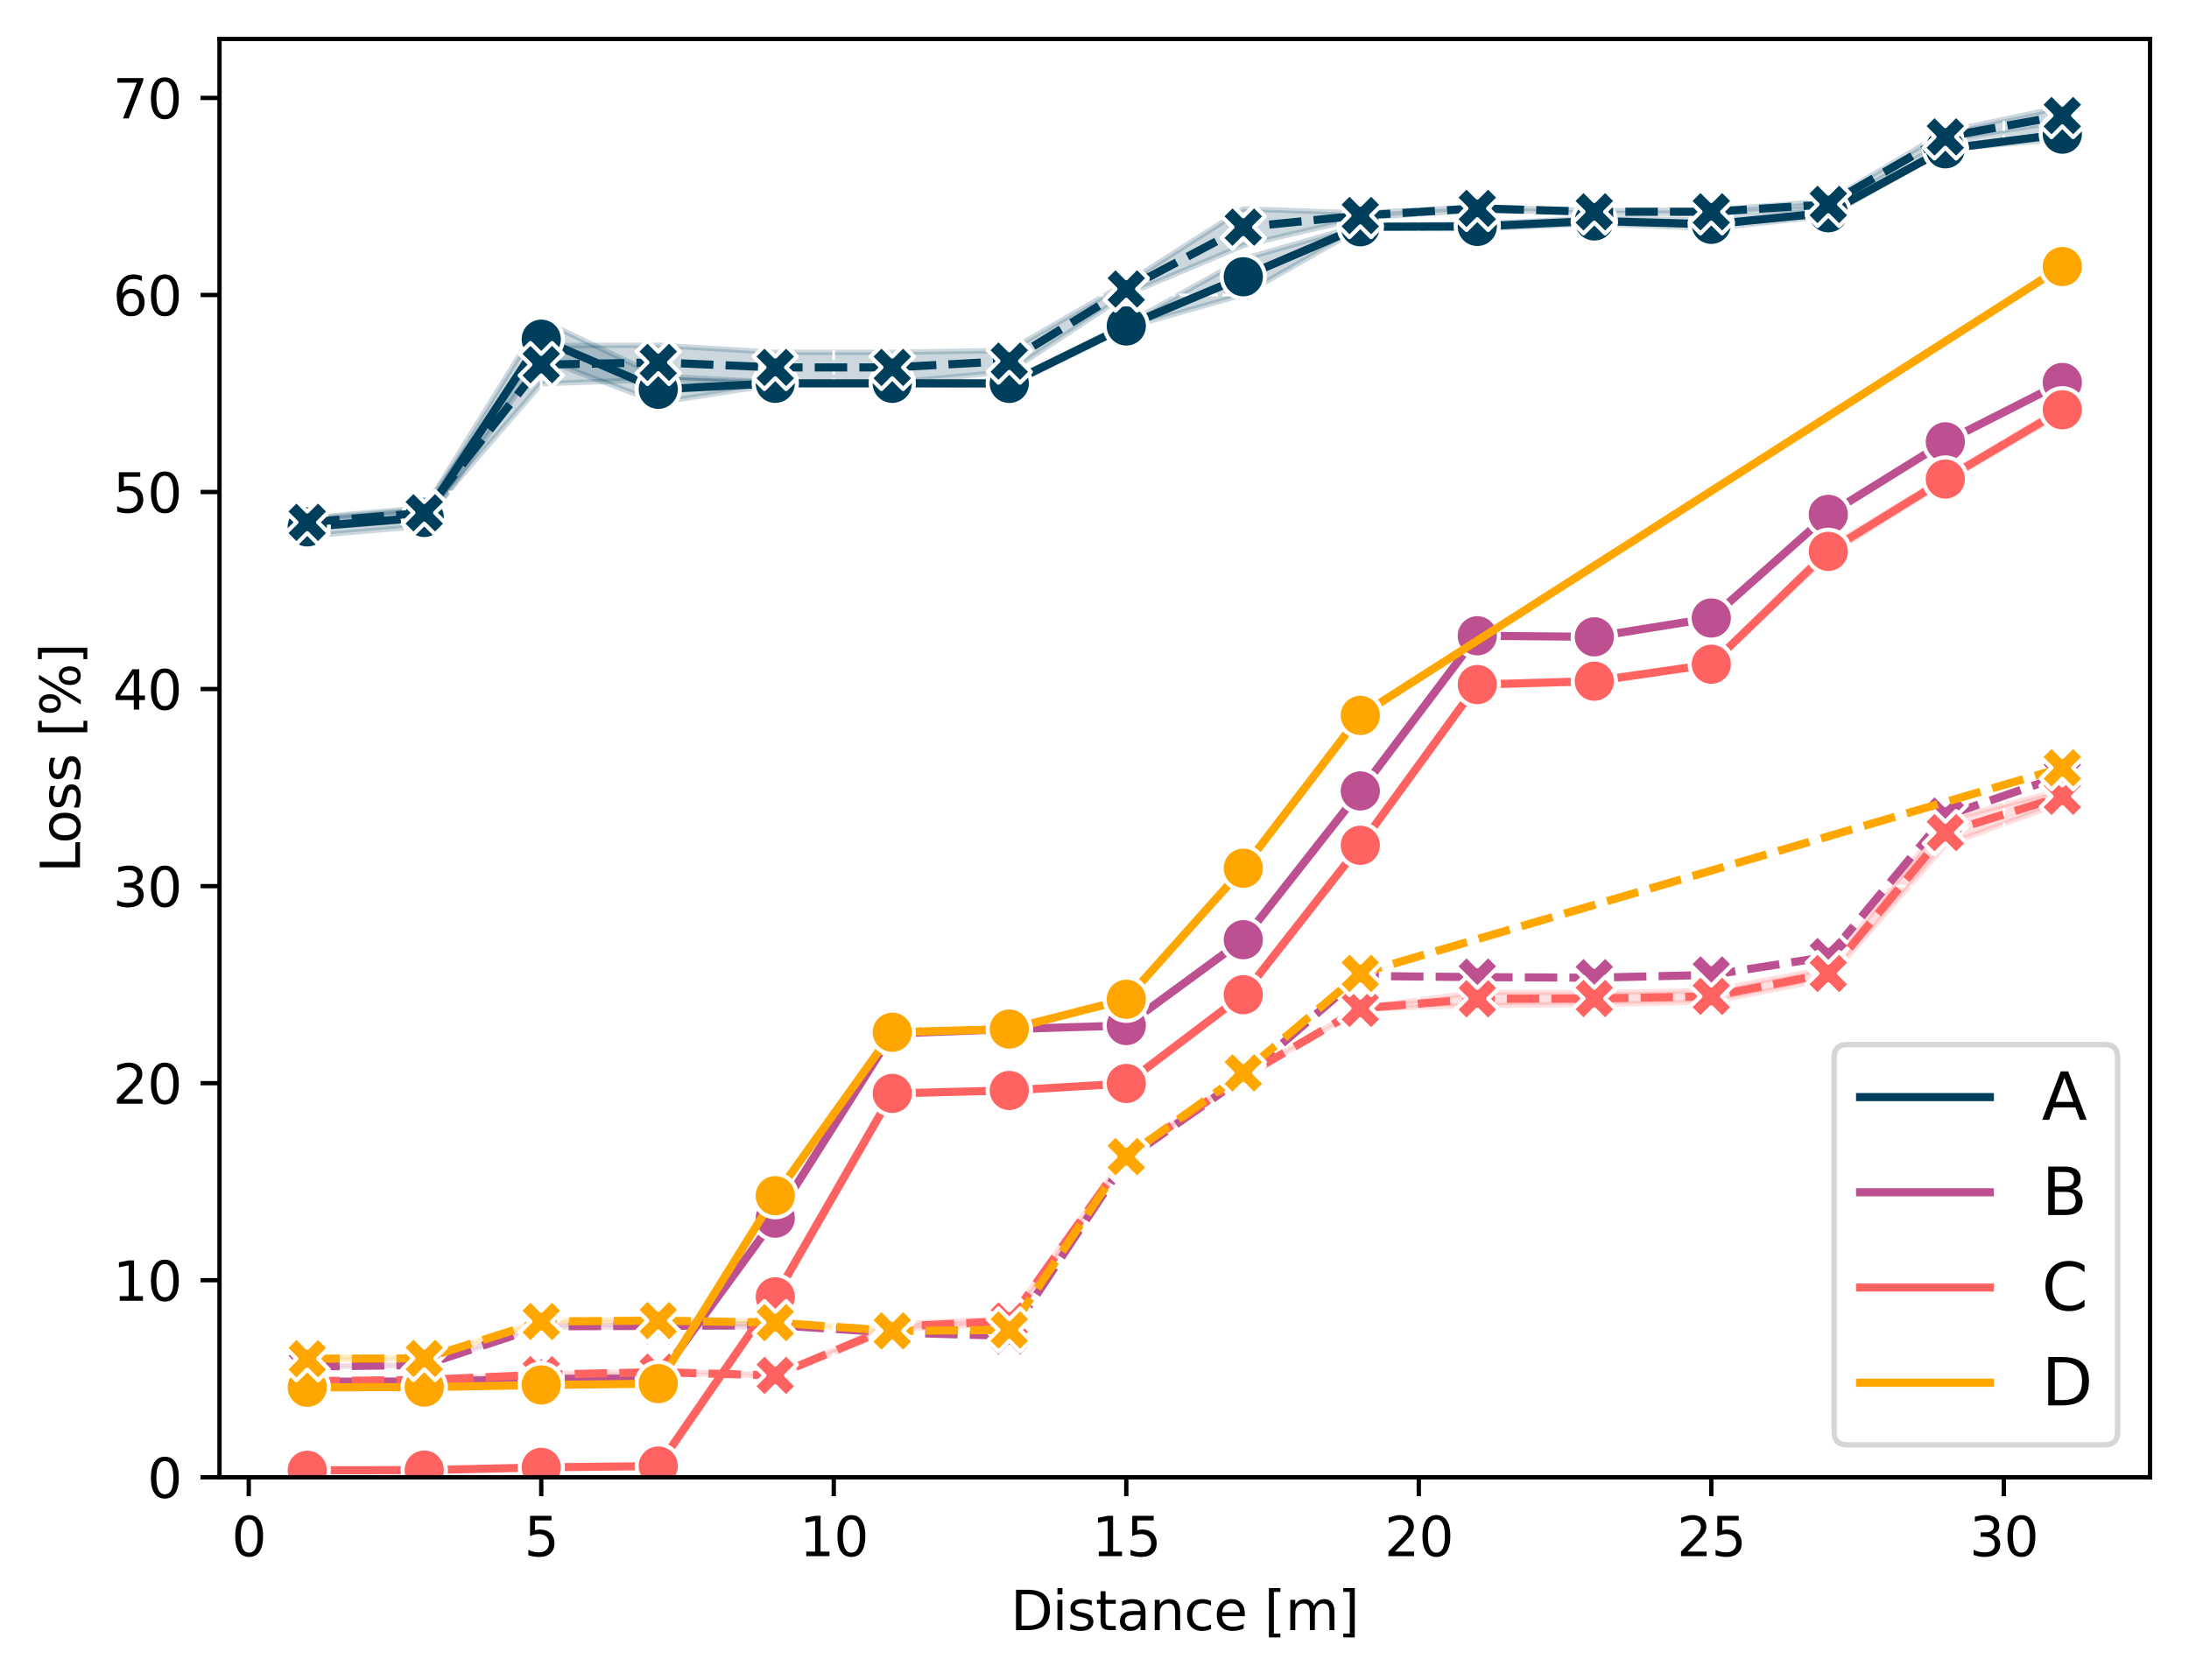 <?xml version="1.0" encoding="utf-8" standalone="no"?>
<!DOCTYPE svg PUBLIC "-//W3C//DTD SVG 1.1//EN"
  "http://www.w3.org/Graphics/SVG/1.1/DTD/svg11.dtd">
<svg xmlns:xlink="http://www.w3.org/1999/xlink" width="404.923pt" height="310.868pt" viewBox="0 0 404.923 310.868" xmlns="http://www.w3.org/2000/svg" version="1.1">
 <defs>
  <style type="text/css">*{stroke-linejoin: round; stroke-linecap: butt}</style>
 </defs>
 <g id="figure_1">
  <g id="patch_1">
   <path d="M 0 310.868 
L 404.923 310.868 
L 404.923 0 
L 0 0 
z
" style="fill: #ffffff"/>
  </g>
  <g id="axes_1">
   <g id="patch_2">
    <path d="M 40.603 273.312 
L 397.723 273.312 
L 397.723 7.2 
L 40.603 7.2 
z
" style="fill: #ffffff"/>
   </g>
   <g id="PolyCollection_1">
    <defs>
     <path id="m64d85bd79c" d="M 56.836 -214.813 
L 56.836 -211.682 
L 78.479 -213.552 
L 100.123 -244.568 
L 121.767 -236.399 
L 143.41 -239.754 
L 165.054 -239.754 
L 186.698 -239.496 
L 208.341 -250.239 
L 229.985 -256.368 
L 251.629 -268.647 
L 273.272 -268.529 
L 294.916 -269.464 
L 316.559 -268.633 
L 338.203 -270.911 
L 359.847 -283.241 
L 381.49 -285.139 
L 381.49 -286.96 
L 381.49 -286.96 
L 359.847 -283.431 
L 338.203 -272.091 
L 316.559 -270.104 
L 294.916 -270.521 
L 273.272 -269.428 
L 251.629 -269.183 
L 229.985 -262.958 
L 208.341 -250.877 
L 186.698 -240.373 
L 165.054 -240.138 
L 143.41 -240.138 
L 121.767 -241.289 
L 100.123 -251.66 
L 78.479 -216.602 
L 56.836 -214.813 
z
" style="stroke: #003f5c; stroke-opacity: 0.2"/>
    </defs>
    <g clip-path="url(#p0272ab4f32)">
     <use xlink:href="#m64d85bd79c" x="0" y="310.868" style="fill: #003f5c; fill-opacity: 0.2; stroke: #003f5c; stroke-opacity: 0.2"/>
    </g>
   </g>
   <g id="PolyCollection_2">
    <defs>
     <path id="meec0233f53" d="M 56.836 -215.03 
L 56.836 -213.067 
L 78.479 -214.809 
L 100.123 -239.878 
L 121.767 -240.646 
L 143.41 -240.101 
L 165.054 -240.101 
L 186.698 -242.107 
L 208.341 -256.339 
L 229.985 -265.465 
L 251.629 -270.534 
L 273.272 -272.037 
L 294.916 -271.509 
L 316.559 -271.375 
L 338.203 -272.433 
L 359.847 -284.566 
L 381.49 -287.928 
L 381.49 -291.057 
L 381.49 -291.057 
L 359.847 -286.508 
L 338.203 -273.671 
L 316.559 -271.996 
L 294.916 -271.86 
L 273.272 -272.59 
L 251.629 -271.448 
L 229.985 -272.223 
L 208.341 -258.468 
L 186.698 -246.029 
L 165.054 -245.684 
L 143.41 -245.684 
L 121.767 -246.993 
L 100.123 -246.927 
L 78.479 -216.939 
L 56.836 -215.03 
z
" style="stroke: #003f5c; stroke-opacity: 0.2"/>
    </defs>
    <g clip-path="url(#p0272ab4f32)">
     <use xlink:href="#meec0233f53" x="0" y="310.868" style="fill: #003f5c; fill-opacity: 0.2; stroke: #003f5c; stroke-opacity: 0.2"/>
    </g>
   </g>
   <g id="PolyCollection_3">
    <defs>
     <path id="ma5b35bca0e" d="M 56.836 -55.282 
L 56.836 -55.218 
L 78.479 -55.253 
L 100.123 -55.64 
L 121.767 -55.811 
L 143.41 -85.369 
L 143.41 -85.622 
L 143.41 -85.622 
L 121.767 -55.882 
L 100.123 -55.848 
L 78.479 -55.255 
L 56.836 -55.282 
z
" style="stroke: #bc5090; stroke-opacity: 0.2"/>
    </defs>
    <g clip-path="url(#p0272ab4f32)">
     <use xlink:href="#ma5b35bca0e" x="0" y="310.868" style="fill: #bc5090; fill-opacity: 0.2; stroke: #bc5090; stroke-opacity: 0.2"/>
    </g>
   </g>
   <g id="PolyCollection_4">
    <defs>
     <path id="m53ad45a87b" d="M 56.836 -58.095 
L 56.836 -57.985 
L 78.479 -58.316 
L 100.123 -65.382 
L 121.767 -65.406 
L 143.41 -65.377 
L 143.41 -65.98 
L 143.41 -65.98 
L 121.767 -65.713 
L 100.123 -65.577 
L 78.479 -58.352 
L 56.836 -58.095 
z
" style="stroke: #bc5090; stroke-opacity: 0.2"/>
    </defs>
    <g clip-path="url(#p0272ab4f32)">
     <use xlink:href="#m53ad45a87b" x="0" y="310.868" style="fill: #bc5090; fill-opacity: 0.2; stroke: #bc5090; stroke-opacity: 0.2"/>
    </g>
   </g>
   <g id="PolyCollection_5">
    <defs>
     <path id="m5cf49d0a34" d="M 56.836 -38.87 
L 56.836 -38.832 
L 78.479 -38.868 
L 100.123 -39.27 
L 121.767 -39.619 
L 143.41 -70.945 
L 165.054 -108.551 
L 186.698 -109.103 
L 208.341 -110.333 
L 229.985 -126.628 
L 251.629 -154.449 
L 273.272 -184.008 
L 294.916 -184.509 
L 316.559 -187.889 
L 338.203 -208.141 
L 359.847 -221.833 
L 381.49 -234.456 
L 381.49 -235.652 
L 381.49 -235.652 
L 359.847 -222.645 
L 338.203 -209.582 
L 316.559 -188.068 
L 294.916 -185.184 
L 273.272 -184.422 
L 251.629 -154.505 
L 229.985 -127.042 
L 208.341 -110.485 
L 186.698 -109.135 
L 165.054 -108.612 
L 143.41 -70.947 
L 121.767 -39.649 
L 100.123 -39.494 
L 78.479 -38.898 
L 56.836 -38.87 
z
" style="stroke: #ff6361; stroke-opacity: 0.2"/>
    </defs>
    <g clip-path="url(#p0272ab4f32)">
     <use xlink:href="#m5cf49d0a34" x="0" y="310.868" style="fill: #ff6361; fill-opacity: 0.2; stroke: #ff6361; stroke-opacity: 0.2"/>
    </g>
   </g>
   <g id="PolyCollection_6">
    <defs>
     <path id="m0872de13a5" d="M 56.836 -55.471 
L 56.836 -55.269 
L 78.479 -55.506 
L 100.123 -56.434 
L 121.767 -56.83 
L 143.41 -56.33 
L 165.054 -64.87 
L 186.698 -66.045 
L 208.341 -96.614 
L 229.985 -111.542 
L 251.629 -124.191 
L 273.272 -124.854 
L 294.916 -125.048 
L 316.559 -125.472 
L 338.203 -129.786 
L 359.847 -154.518 
L 381.49 -162.38 
L 381.49 -164.712 
L 381.49 -164.712 
L 359.847 -159.143 
L 338.203 -131.736 
L 316.559 -127.58 
L 294.916 -127.215 
L 273.272 -127.304 
L 251.629 -124.402 
L 229.985 -111.86 
L 208.341 -97.218 
L 186.698 -66.901 
L 165.054 -65.913 
L 143.41 -56.472 
L 121.767 -57.193 
L 100.123 -56.648 
L 78.479 -55.624 
L 56.836 -55.471 
z
" style="stroke: #ff6361; stroke-opacity: 0.2"/>
    </defs>
    <g clip-path="url(#p0272ab4f32)">
     <use xlink:href="#m0872de13a5" x="0" y="310.868" style="fill: #ff6361; fill-opacity: 0.2; stroke: #ff6361; stroke-opacity: 0.2"/>
    </g>
   </g>
   <g id="PolyCollection_7">
    <defs>
     <path id="m486b822713" d="M 56.836 -54.261 
L 56.836 -54.163 
L 78.479 -54.187 
L 100.123 -54.591 
L 121.767 -54.691 
L 143.41 -89.641 
L 165.054 -119.584 
L 165.054 -120.201 
L 165.054 -120.201 
L 143.41 -89.669 
L 121.767 -55.067 
L 100.123 -54.679 
L 78.479 -54.291 
L 56.836 -54.261 
z
" style="stroke: #ffa600; stroke-opacity: 0.2"/>
    </defs>
    <g clip-path="url(#p0272ab4f32)">
     <use xlink:href="#m486b822713" x="0" y="310.868" style="fill: #ffa600; fill-opacity: 0.2; stroke: #ffa600; stroke-opacity: 0.2"/>
    </g>
   </g>
   <g id="PolyCollection_8">
    <defs>
     <path id="mab851f7960" d="M 56.836 -59.917 
L 56.836 -59.27 
L 78.479 -59.541 
L 100.123 -66.255 
L 121.767 -66.307 
L 143.41 -66.07 
L 165.054 -64.586 
L 165.054 -64.695 
L 165.054 -64.695 
L 143.41 -66.267 
L 121.767 -66.767 
L 100.123 -66.489 
L 78.479 -59.545 
L 56.836 -59.917 
z
" style="stroke: #ffa600; stroke-opacity: 0.2"/>
    </defs>
    <g clip-path="url(#p0272ab4f32)">
     <use xlink:href="#mab851f7960" x="0" y="310.868" style="fill: #ffa600; fill-opacity: 0.2; stroke: #ffa600; stroke-opacity: 0.2"/>
    </g>
   </g>
   <g id="matplotlib.axis_1">
    <g id="xtick_1">
     <g id="line2d_1">
      <path d="M 46.014 273.312 
L 46.014 7.2 
" clip-path="url(#p0272ab4f32)" style="fill: none; stroke-dasharray: 1.85,0.8; stroke-dashoffset: 0; stroke: #ffffff; stroke-width: 0.5"/>
     </g>
     <g id="line2d_2">
      <defs>
       <path id="mcf1c6521f1" d="M 0 0 
L 0 3.5 
" style="stroke: #000000; stroke-width: 0.8"/>
      </defs>
      <g>
       <use xlink:href="#mcf1c6521f1" x="46.014" y="273.312" style="stroke: #000000; stroke-width: 0.8"/>
      </g>
     </g>
     <g id="text_1">
      <!-- 0 -->
      <g transform="translate(42.833 287.91) scale(0.1 -0.1)">
       <defs>
        <path id="DejaVuSans-30" d="M 2034 4250 
Q 1547 4250 1301 3770 
Q 1056 3291 1056 2328 
Q 1056 1369 1301 889 
Q 1547 409 2034 409 
Q 2525 409 2770 889 
Q 3016 1369 3016 2328 
Q 3016 3291 2770 3770 
Q 2525 4250 2034 4250 
z
M 2034 4750 
Q 2819 4750 3233 4129 
Q 3647 3509 3647 2328 
Q 3647 1150 3233 529 
Q 2819 -91 2034 -91 
Q 1250 -91 836 529 
Q 422 1150 422 2328 
Q 422 3509 836 4129 
Q 1250 4750 2034 4750 
z
" transform="scale(0.016)"/>
       </defs>
       <use xlink:href="#DejaVuSans-30"/>
      </g>
     </g>
    </g>
    <g id="xtick_2">
     <g id="line2d_3">
      <path d="M 100.123 273.312 
L 100.123 7.2 
" clip-path="url(#p0272ab4f32)" style="fill: none; stroke-dasharray: 1.85,0.8; stroke-dashoffset: 0; stroke: #ffffff; stroke-width: 0.5"/>
     </g>
     <g id="line2d_4">
      <g>
       <use xlink:href="#mcf1c6521f1" x="100.123" y="273.312" style="stroke: #000000; stroke-width: 0.8"/>
      </g>
     </g>
     <g id="text_2">
      <!-- 5 -->
      <g transform="translate(96.942 287.91) scale(0.1 -0.1)">
       <defs>
        <path id="DejaVuSans-35" d="M 691 4666 
L 3169 4666 
L 3169 4134 
L 1269 4134 
L 1269 2991 
Q 1406 3038 1543 3061 
Q 1681 3084 1819 3084 
Q 2600 3084 3056 2656 
Q 3513 2228 3513 1497 
Q 3513 744 3044 326 
Q 2575 -91 1722 -91 
Q 1428 -91 1123 -41 
Q 819 9 494 109 
L 494 744 
Q 775 591 1075 516 
Q 1375 441 1709 441 
Q 2250 441 2565 725 
Q 2881 1009 2881 1497 
Q 2881 1984 2565 2268 
Q 2250 2553 1709 2553 
Q 1456 2553 1204 2497 
Q 953 2441 691 2322 
L 691 4666 
z
" transform="scale(0.016)"/>
       </defs>
       <use xlink:href="#DejaVuSans-35"/>
      </g>
     </g>
    </g>
    <g id="xtick_3">
     <g id="line2d_5">
      <path d="M 154.232 273.312 
L 154.232 7.2 
" clip-path="url(#p0272ab4f32)" style="fill: none; stroke-dasharray: 1.85,0.8; stroke-dashoffset: 0; stroke: #ffffff; stroke-width: 0.5"/>
     </g>
     <g id="line2d_6">
      <g>
       <use xlink:href="#mcf1c6521f1" x="154.232" y="273.312" style="stroke: #000000; stroke-width: 0.8"/>
      </g>
     </g>
     <g id="text_3">
      <!-- 10 -->
      <g transform="translate(147.87 287.91) scale(0.1 -0.1)">
       <defs>
        <path id="DejaVuSans-31" d="M 794 531 
L 1825 531 
L 1825 4091 
L 703 3866 
L 703 4441 
L 1819 4666 
L 2450 4666 
L 2450 531 
L 3481 531 
L 3481 0 
L 794 0 
L 794 531 
z
" transform="scale(0.016)"/>
       </defs>
       <use xlink:href="#DejaVuSans-31"/>
       <use xlink:href="#DejaVuSans-30" x="63.623"/>
      </g>
     </g>
    </g>
    <g id="xtick_4">
     <g id="line2d_7">
      <path d="M 208.341 273.312 
L 208.341 7.2 
" clip-path="url(#p0272ab4f32)" style="fill: none; stroke-dasharray: 1.85,0.8; stroke-dashoffset: 0; stroke: #ffffff; stroke-width: 0.5"/>
     </g>
     <g id="line2d_8">
      <g>
       <use xlink:href="#mcf1c6521f1" x="208.341" y="273.312" style="stroke: #000000; stroke-width: 0.8"/>
      </g>
     </g>
     <g id="text_4">
      <!-- 15 -->
      <g transform="translate(201.979 287.91) scale(0.1 -0.1)">
       <use xlink:href="#DejaVuSans-31"/>
       <use xlink:href="#DejaVuSans-35" x="63.623"/>
      </g>
     </g>
    </g>
    <g id="xtick_5">
     <g id="line2d_9">
      <path d="M 262.45 273.312 
L 262.45 7.2 
" clip-path="url(#p0272ab4f32)" style="fill: none; stroke-dasharray: 1.85,0.8; stroke-dashoffset: 0; stroke: #ffffff; stroke-width: 0.5"/>
     </g>
     <g id="line2d_10">
      <g>
       <use xlink:href="#mcf1c6521f1" x="262.45" y="273.312" style="stroke: #000000; stroke-width: 0.8"/>
      </g>
     </g>
     <g id="text_5">
      <!-- 20 -->
      <g transform="translate(256.088 287.91) scale(0.1 -0.1)">
       <defs>
        <path id="DejaVuSans-32" d="M 1228 531 
L 3431 531 
L 3431 0 
L 469 0 
L 469 531 
Q 828 903 1448 1529 
Q 2069 2156 2228 2338 
Q 2531 2678 2651 2914 
Q 2772 3150 2772 3378 
Q 2772 3750 2511 3984 
Q 2250 4219 1831 4219 
Q 1534 4219 1204 4116 
Q 875 4013 500 3803 
L 500 4441 
Q 881 4594 1212 4672 
Q 1544 4750 1819 4750 
Q 2544 4750 2975 4387 
Q 3406 4025 3406 3419 
Q 3406 3131 3298 2873 
Q 3191 2616 2906 2266 
Q 2828 2175 2409 1742 
Q 1991 1309 1228 531 
z
" transform="scale(0.016)"/>
       </defs>
       <use xlink:href="#DejaVuSans-32"/>
       <use xlink:href="#DejaVuSans-30" x="63.623"/>
      </g>
     </g>
    </g>
    <g id="xtick_6">
     <g id="line2d_11">
      <path d="M 316.559 273.312 
L 316.559 7.2 
" clip-path="url(#p0272ab4f32)" style="fill: none; stroke-dasharray: 1.85,0.8; stroke-dashoffset: 0; stroke: #ffffff; stroke-width: 0.5"/>
     </g>
     <g id="line2d_12">
      <g>
       <use xlink:href="#mcf1c6521f1" x="316.559" y="273.312" style="stroke: #000000; stroke-width: 0.8"/>
      </g>
     </g>
     <g id="text_6">
      <!-- 25 -->
      <g transform="translate(310.197 287.91) scale(0.1 -0.1)">
       <use xlink:href="#DejaVuSans-32"/>
       <use xlink:href="#DejaVuSans-35" x="63.623"/>
      </g>
     </g>
    </g>
    <g id="xtick_7">
     <g id="line2d_13">
      <path d="M 370.669 273.312 
L 370.669 7.2 
" clip-path="url(#p0272ab4f32)" style="fill: none; stroke-dasharray: 1.85,0.8; stroke-dashoffset: 0; stroke: #ffffff; stroke-width: 0.5"/>
     </g>
     <g id="line2d_14">
      <g>
       <use xlink:href="#mcf1c6521f1" x="370.669" y="273.312" style="stroke: #000000; stroke-width: 0.8"/>
      </g>
     </g>
     <g id="text_7">
      <!-- 30 -->
      <g transform="translate(364.306 287.91) scale(0.1 -0.1)">
       <defs>
        <path id="DejaVuSans-33" d="M 2597 2516 
Q 3050 2419 3304 2112 
Q 3559 1806 3559 1356 
Q 3559 666 3084 287 
Q 2609 -91 1734 -91 
Q 1441 -91 1130 -33 
Q 819 25 488 141 
L 488 750 
Q 750 597 1062 519 
Q 1375 441 1716 441 
Q 2309 441 2620 675 
Q 2931 909 2931 1356 
Q 2931 1769 2642 2001 
Q 2353 2234 1838 2234 
L 1294 2234 
L 1294 2753 
L 1863 2753 
Q 2328 2753 2575 2939 
Q 2822 3125 2822 3475 
Q 2822 3834 2567 4026 
Q 2313 4219 1838 4219 
Q 1578 4219 1281 4162 
Q 984 4106 628 3988 
L 628 4550 
Q 988 4650 1302 4700 
Q 1616 4750 1894 4750 
Q 2613 4750 3031 4423 
Q 3450 4097 3450 3541 
Q 3450 3153 3228 2886 
Q 3006 2619 2597 2516 
z
" transform="scale(0.016)"/>
       </defs>
       <use xlink:href="#DejaVuSans-33"/>
       <use xlink:href="#DejaVuSans-30" x="63.623"/>
      </g>
     </g>
    </g>
    <g id="text_8">
     <!-- Distance [m] -->
     <g transform="translate(186.94 301.589) scale(0.1 -0.1)">
      <defs>
       <path id="DejaVuSans-44" d="M 1259 4147 
L 1259 519 
L 2022 519 
Q 2988 519 3436 956 
Q 3884 1394 3884 2338 
Q 3884 3275 3436 3711 
Q 2988 4147 2022 4147 
L 1259 4147 
z
M 628 4666 
L 1925 4666 
Q 3281 4666 3915 4102 
Q 4550 3538 4550 2338 
Q 4550 1131 3912 565 
Q 3275 0 1925 0 
L 628 0 
L 628 4666 
z
" transform="scale(0.016)"/>
       <path id="DejaVuSans-69" d="M 603 3500 
L 1178 3500 
L 1178 0 
L 603 0 
L 603 3500 
z
M 603 4863 
L 1178 4863 
L 1178 4134 
L 603 4134 
L 603 4863 
z
" transform="scale(0.016)"/>
       <path id="DejaVuSans-73" d="M 2834 3397 
L 2834 2853 
Q 2591 2978 2328 3040 
Q 2066 3103 1784 3103 
Q 1356 3103 1142 2972 
Q 928 2841 928 2578 
Q 928 2378 1081 2264 
Q 1234 2150 1697 2047 
L 1894 2003 
Q 2506 1872 2764 1633 
Q 3022 1394 3022 966 
Q 3022 478 2636 193 
Q 2250 -91 1575 -91 
Q 1294 -91 989 -36 
Q 684 19 347 128 
L 347 722 
Q 666 556 975 473 
Q 1284 391 1588 391 
Q 1994 391 2212 530 
Q 2431 669 2431 922 
Q 2431 1156 2273 1281 
Q 2116 1406 1581 1522 
L 1381 1569 
Q 847 1681 609 1914 
Q 372 2147 372 2553 
Q 372 3047 722 3315 
Q 1072 3584 1716 3584 
Q 2034 3584 2315 3537 
Q 2597 3491 2834 3397 
z
" transform="scale(0.016)"/>
       <path id="DejaVuSans-74" d="M 1172 4494 
L 1172 3500 
L 2356 3500 
L 2356 3053 
L 1172 3053 
L 1172 1153 
Q 1172 725 1289 603 
Q 1406 481 1766 481 
L 2356 481 
L 2356 0 
L 1766 0 
Q 1100 0 847 248 
Q 594 497 594 1153 
L 594 3053 
L 172 3053 
L 172 3500 
L 594 3500 
L 594 4494 
L 1172 4494 
z
" transform="scale(0.016)"/>
       <path id="DejaVuSans-61" d="M 2194 1759 
Q 1497 1759 1228 1600 
Q 959 1441 959 1056 
Q 959 750 1161 570 
Q 1363 391 1709 391 
Q 2188 391 2477 730 
Q 2766 1069 2766 1631 
L 2766 1759 
L 2194 1759 
z
M 3341 1997 
L 3341 0 
L 2766 0 
L 2766 531 
Q 2569 213 2275 61 
Q 1981 -91 1556 -91 
Q 1019 -91 701 211 
Q 384 513 384 1019 
Q 384 1609 779 1909 
Q 1175 2209 1959 2209 
L 2766 2209 
L 2766 2266 
Q 2766 2663 2505 2880 
Q 2244 3097 1772 3097 
Q 1472 3097 1187 3025 
Q 903 2953 641 2809 
L 641 3341 
Q 956 3463 1253 3523 
Q 1550 3584 1831 3584 
Q 2591 3584 2966 3190 
Q 3341 2797 3341 1997 
z
" transform="scale(0.016)"/>
       <path id="DejaVuSans-6e" d="M 3513 2113 
L 3513 0 
L 2938 0 
L 2938 2094 
Q 2938 2591 2744 2837 
Q 2550 3084 2163 3084 
Q 1697 3084 1428 2787 
Q 1159 2491 1159 1978 
L 1159 0 
L 581 0 
L 581 3500 
L 1159 3500 
L 1159 2956 
Q 1366 3272 1645 3428 
Q 1925 3584 2291 3584 
Q 2894 3584 3203 3211 
Q 3513 2838 3513 2113 
z
" transform="scale(0.016)"/>
       <path id="DejaVuSans-63" d="M 3122 3366 
L 3122 2828 
Q 2878 2963 2633 3030 
Q 2388 3097 2138 3097 
Q 1578 3097 1268 2742 
Q 959 2388 959 1747 
Q 959 1106 1268 751 
Q 1578 397 2138 397 
Q 2388 397 2633 464 
Q 2878 531 3122 666 
L 3122 134 
Q 2881 22 2623 -34 
Q 2366 -91 2075 -91 
Q 1284 -91 818 406 
Q 353 903 353 1747 
Q 353 2603 823 3093 
Q 1294 3584 2113 3584 
Q 2378 3584 2631 3529 
Q 2884 3475 3122 3366 
z
" transform="scale(0.016)"/>
       <path id="DejaVuSans-65" d="M 3597 1894 
L 3597 1613 
L 953 1613 
Q 991 1019 1311 708 
Q 1631 397 2203 397 
Q 2534 397 2845 478 
Q 3156 559 3463 722 
L 3463 178 
Q 3153 47 2828 -22 
Q 2503 -91 2169 -91 
Q 1331 -91 842 396 
Q 353 884 353 1716 
Q 353 2575 817 3079 
Q 1281 3584 2069 3584 
Q 2775 3584 3186 3129 
Q 3597 2675 3597 1894 
z
M 3022 2063 
Q 3016 2534 2758 2815 
Q 2500 3097 2075 3097 
Q 1594 3097 1305 2825 
Q 1016 2553 972 2059 
L 3022 2063 
z
" transform="scale(0.016)"/>
       <path id="DejaVuSans-20" transform="scale(0.016)"/>
       <path id="DejaVuSans-5b" d="M 550 4863 
L 1875 4863 
L 1875 4416 
L 1125 4416 
L 1125 -397 
L 1875 -397 
L 1875 -844 
L 550 -844 
L 550 4863 
z
" transform="scale(0.016)"/>
       <path id="DejaVuSans-6d" d="M 3328 2828 
Q 3544 3216 3844 3400 
Q 4144 3584 4550 3584 
Q 5097 3584 5394 3201 
Q 5691 2819 5691 2113 
L 5691 0 
L 5113 0 
L 5113 2094 
Q 5113 2597 4934 2840 
Q 4756 3084 4391 3084 
Q 3944 3084 3684 2787 
Q 3425 2491 3425 1978 
L 3425 0 
L 2847 0 
L 2847 2094 
Q 2847 2600 2669 2842 
Q 2491 3084 2119 3084 
Q 1678 3084 1418 2786 
Q 1159 2488 1159 1978 
L 1159 0 
L 581 0 
L 581 3500 
L 1159 3500 
L 1159 2956 
Q 1356 3278 1631 3431 
Q 1906 3584 2284 3584 
Q 2666 3584 2933 3390 
Q 3200 3197 3328 2828 
z
" transform="scale(0.016)"/>
       <path id="DejaVuSans-5d" d="M 1947 4863 
L 1947 -844 
L 622 -844 
L 622 -397 
L 1369 -397 
L 1369 4416 
L 622 4416 
L 622 4863 
L 1947 4863 
z
" transform="scale(0.016)"/>
      </defs>
      <use xlink:href="#DejaVuSans-44"/>
      <use xlink:href="#DejaVuSans-69" x="77.002"/>
      <use xlink:href="#DejaVuSans-73" x="104.785"/>
      <use xlink:href="#DejaVuSans-74" x="156.885"/>
      <use xlink:href="#DejaVuSans-61" x="196.094"/>
      <use xlink:href="#DejaVuSans-6e" x="257.373"/>
      <use xlink:href="#DejaVuSans-63" x="320.752"/>
      <use xlink:href="#DejaVuSans-65" x="375.732"/>
      <use xlink:href="#DejaVuSans-20" x="437.256"/>
      <use xlink:href="#DejaVuSans-5b" x="469.043"/>
      <use xlink:href="#DejaVuSans-6d" x="508.057"/>
      <use xlink:href="#DejaVuSans-5d" x="605.469"/>
     </g>
    </g>
   </g>
   <g id="matplotlib.axis_2">
    <g id="ytick_1">
     <g id="line2d_15">
      <path d="M 40.603 273.312 
L 397.723 273.312 
" clip-path="url(#p0272ab4f32)" style="fill: none; stroke-dasharray: 1.85,0.8; stroke-dashoffset: 0; stroke: #ffffff; stroke-width: 0.5"/>
     </g>
     <g id="line2d_16">
      <defs>
       <path id="m031cb869b6" d="M 0 0 
L -3.5 0 
" style="stroke: #000000; stroke-width: 0.8"/>
      </defs>
      <g>
       <use xlink:href="#m031cb869b6" x="40.603" y="273.312" style="stroke: #000000; stroke-width: 0.8"/>
      </g>
     </g>
     <g id="text_9">
      <!-- 0 -->
      <g transform="translate(27.241 277.111) scale(0.1 -0.1)">
       <use xlink:href="#DejaVuSans-30"/>
      </g>
     </g>
    </g>
    <g id="ytick_2">
     <g id="line2d_17">
      <path d="M 40.603 236.855 
L 397.723 236.855 
" clip-path="url(#p0272ab4f32)" style="fill: none; stroke-dasharray: 1.85,0.8; stroke-dashoffset: 0; stroke: #ffffff; stroke-width: 0.5"/>
     </g>
     <g id="line2d_18">
      <g>
       <use xlink:href="#m031cb869b6" x="40.603" y="236.855" style="stroke: #000000; stroke-width: 0.8"/>
      </g>
     </g>
     <g id="text_10">
      <!-- 10 -->
      <g transform="translate(20.878 240.654) scale(0.1 -0.1)">
       <use xlink:href="#DejaVuSans-31"/>
       <use xlink:href="#DejaVuSans-30" x="63.623"/>
      </g>
     </g>
    </g>
    <g id="ytick_3">
     <g id="line2d_19">
      <path d="M 40.603 200.399 
L 397.723 200.399 
" clip-path="url(#p0272ab4f32)" style="fill: none; stroke-dasharray: 1.85,0.8; stroke-dashoffset: 0; stroke: #ffffff; stroke-width: 0.5"/>
     </g>
     <g id="line2d_20">
      <g>
       <use xlink:href="#m031cb869b6" x="40.603" y="200.399" style="stroke: #000000; stroke-width: 0.8"/>
      </g>
     </g>
     <g id="text_11">
      <!-- 20 -->
      <g transform="translate(20.878 204.198) scale(0.1 -0.1)">
       <use xlink:href="#DejaVuSans-32"/>
       <use xlink:href="#DejaVuSans-30" x="63.623"/>
      </g>
     </g>
    </g>
    <g id="ytick_4">
     <g id="line2d_21">
      <path d="M 40.603 163.942 
L 397.723 163.942 
" clip-path="url(#p0272ab4f32)" style="fill: none; stroke-dasharray: 1.85,0.8; stroke-dashoffset: 0; stroke: #ffffff; stroke-width: 0.5"/>
     </g>
     <g id="line2d_22">
      <g>
       <use xlink:href="#m031cb869b6" x="40.603" y="163.942" style="stroke: #000000; stroke-width: 0.8"/>
      </g>
     </g>
     <g id="text_12">
      <!-- 30 -->
      <g transform="translate(20.878 167.741) scale(0.1 -0.1)">
       <use xlink:href="#DejaVuSans-33"/>
       <use xlink:href="#DejaVuSans-30" x="63.623"/>
      </g>
     </g>
    </g>
    <g id="ytick_5">
     <g id="line2d_23">
      <path d="M 40.603 127.485 
L 397.723 127.485 
" clip-path="url(#p0272ab4f32)" style="fill: none; stroke-dasharray: 1.85,0.8; stroke-dashoffset: 0; stroke: #ffffff; stroke-width: 0.5"/>
     </g>
     <g id="line2d_24">
      <g>
       <use xlink:href="#m031cb869b6" x="40.603" y="127.485" style="stroke: #000000; stroke-width: 0.8"/>
      </g>
     </g>
     <g id="text_13">
      <!-- 40 -->
      <g transform="translate(20.878 131.284) scale(0.1 -0.1)">
       <defs>
        <path id="DejaVuSans-34" d="M 2419 4116 
L 825 1625 
L 2419 1625 
L 2419 4116 
z
M 2253 4666 
L 3047 4666 
L 3047 1625 
L 3713 1625 
L 3713 1100 
L 3047 1100 
L 3047 0 
L 2419 0 
L 2419 1100 
L 313 1100 
L 313 1709 
L 2253 4666 
z
" transform="scale(0.016)"/>
       </defs>
       <use xlink:href="#DejaVuSans-34"/>
       <use xlink:href="#DejaVuSans-30" x="63.623"/>
      </g>
     </g>
    </g>
    <g id="ytick_6">
     <g id="line2d_25">
      <path d="M 40.603 91.028 
L 397.723 91.028 
" clip-path="url(#p0272ab4f32)" style="fill: none; stroke-dasharray: 1.85,0.8; stroke-dashoffset: 0; stroke: #ffffff; stroke-width: 0.5"/>
     </g>
     <g id="line2d_26">
      <g>
       <use xlink:href="#m031cb869b6" x="40.603" y="91.028" style="stroke: #000000; stroke-width: 0.8"/>
      </g>
     </g>
     <g id="text_14">
      <!-- 50 -->
      <g transform="translate(20.878 94.828) scale(0.1 -0.1)">
       <use xlink:href="#DejaVuSans-35"/>
       <use xlink:href="#DejaVuSans-30" x="63.623"/>
      </g>
     </g>
    </g>
    <g id="ytick_7">
     <g id="line2d_27">
      <path d="M 40.603 54.572 
L 397.723 54.572 
" clip-path="url(#p0272ab4f32)" style="fill: none; stroke-dasharray: 1.85,0.8; stroke-dashoffset: 0; stroke: #ffffff; stroke-width: 0.5"/>
     </g>
     <g id="line2d_28">
      <g>
       <use xlink:href="#m031cb869b6" x="40.603" y="54.572" style="stroke: #000000; stroke-width: 0.8"/>
      </g>
     </g>
     <g id="text_15">
      <!-- 60 -->
      <g transform="translate(20.878 58.371) scale(0.1 -0.1)">
       <defs>
        <path id="DejaVuSans-36" d="M 2113 2584 
Q 1688 2584 1439 2293 
Q 1191 2003 1191 1497 
Q 1191 994 1439 701 
Q 1688 409 2113 409 
Q 2538 409 2786 701 
Q 3034 994 3034 1497 
Q 3034 2003 2786 2293 
Q 2538 2584 2113 2584 
z
M 3366 4563 
L 3366 3988 
Q 3128 4100 2886 4159 
Q 2644 4219 2406 4219 
Q 1781 4219 1451 3797 
Q 1122 3375 1075 2522 
Q 1259 2794 1537 2939 
Q 1816 3084 2150 3084 
Q 2853 3084 3261 2657 
Q 3669 2231 3669 1497 
Q 3669 778 3244 343 
Q 2819 -91 2113 -91 
Q 1303 -91 875 529 
Q 447 1150 447 2328 
Q 447 3434 972 4092 
Q 1497 4750 2381 4750 
Q 2619 4750 2861 4703 
Q 3103 4656 3366 4563 
z
" transform="scale(0.016)"/>
       </defs>
       <use xlink:href="#DejaVuSans-36"/>
       <use xlink:href="#DejaVuSans-30" x="63.623"/>
      </g>
     </g>
    </g>
    <g id="ytick_8">
     <g id="line2d_29">
      <path d="M 40.603 18.115 
L 397.723 18.115 
" clip-path="url(#p0272ab4f32)" style="fill: none; stroke-dasharray: 1.85,0.8; stroke-dashoffset: 0; stroke: #ffffff; stroke-width: 0.5"/>
     </g>
     <g id="line2d_30">
      <g>
       <use xlink:href="#m031cb869b6" x="40.603" y="18.115" style="stroke: #000000; stroke-width: 0.8"/>
      </g>
     </g>
     <g id="text_16">
      <!-- 70 -->
      <g transform="translate(20.878 21.914) scale(0.1 -0.1)">
       <defs>
        <path id="DejaVuSans-37" d="M 525 4666 
L 3525 4666 
L 3525 4397 
L 1831 0 
L 1172 0 
L 2766 4134 
L 525 4134 
L 525 4666 
z
" transform="scale(0.016)"/>
       </defs>
       <use xlink:href="#DejaVuSans-37"/>
       <use xlink:href="#DejaVuSans-30" x="63.623"/>
      </g>
     </g>
    </g>
    <g id="text_17">
     <!-- Loss [%] -->
     <g transform="translate(14.798 161.465) rotate(-90) scale(0.1 -0.1)">
      <defs>
       <path id="DejaVuSans-4c" d="M 628 4666 
L 1259 4666 
L 1259 531 
L 3531 531 
L 3531 0 
L 628 0 
L 628 4666 
z
" transform="scale(0.016)"/>
       <path id="DejaVuSans-6f" d="M 1959 3097 
Q 1497 3097 1228 2736 
Q 959 2375 959 1747 
Q 959 1119 1226 758 
Q 1494 397 1959 397 
Q 2419 397 2687 759 
Q 2956 1122 2956 1747 
Q 2956 2369 2687 2733 
Q 2419 3097 1959 3097 
z
M 1959 3584 
Q 2709 3584 3137 3096 
Q 3566 2609 3566 1747 
Q 3566 888 3137 398 
Q 2709 -91 1959 -91 
Q 1206 -91 779 398 
Q 353 888 353 1747 
Q 353 2609 779 3096 
Q 1206 3584 1959 3584 
z
" transform="scale(0.016)"/>
       <path id="DejaVuSans-25" d="M 4653 2053 
Q 4381 2053 4226 1822 
Q 4072 1591 4072 1178 
Q 4072 772 4226 539 
Q 4381 306 4653 306 
Q 4919 306 5073 539 
Q 5228 772 5228 1178 
Q 5228 1588 5073 1820 
Q 4919 2053 4653 2053 
z
M 4653 2450 
Q 5147 2450 5437 2106 
Q 5728 1763 5728 1178 
Q 5728 594 5436 251 
Q 5144 -91 4653 -91 
Q 4153 -91 3862 251 
Q 3572 594 3572 1178 
Q 3572 1766 3864 2108 
Q 4156 2450 4653 2450 
z
M 1428 4353 
Q 1159 4353 1004 4120 
Q 850 3888 850 3481 
Q 850 3069 1003 2837 
Q 1156 2606 1428 2606 
Q 1700 2606 1854 2837 
Q 2009 3069 2009 3481 
Q 2009 3884 1853 4118 
Q 1697 4353 1428 4353 
z
M 4250 4750 
L 4750 4750 
L 1831 -91 
L 1331 -91 
L 4250 4750 
z
M 1428 4750 
Q 1922 4750 2215 4408 
Q 2509 4066 2509 3481 
Q 2509 2891 2217 2550 
Q 1925 2209 1428 2209 
Q 931 2209 642 2551 
Q 353 2894 353 3481 
Q 353 4063 643 4406 
Q 934 4750 1428 4750 
z
" transform="scale(0.016)"/>
      </defs>
      <use xlink:href="#DejaVuSans-4c"/>
      <use xlink:href="#DejaVuSans-6f" x="53.963"/>
      <use xlink:href="#DejaVuSans-73" x="115.145"/>
      <use xlink:href="#DejaVuSans-73" x="167.244"/>
      <use xlink:href="#DejaVuSans-20" x="219.344"/>
      <use xlink:href="#DejaVuSans-5b" x="251.131"/>
      <use xlink:href="#DejaVuSans-25" x="290.145"/>
      <use xlink:href="#DejaVuSans-5d" x="385.164"/>
     </g>
    </g>
   </g>
   <g id="line2d_31">
    <path d="M 56.836 97.479 
L 78.479 95.733 
L 100.123 62.754 
L 121.767 72.025 
L 143.41 70.922 
L 165.054 70.922 
L 186.698 70.934 
L 208.341 60.31 
L 229.985 51.205 
L 251.629 41.953 
L 273.272 41.89 
L 294.916 40.876 
L 316.559 41.5 
L 338.203 39.367 
L 359.847 27.532 
L 381.49 24.819 
" clip-path="url(#p0272ab4f32)" style="fill: none; stroke: #003f5c; stroke-width: 1.5; stroke-linecap: square"/>
    <defs>
     <path id="m5875bd58e2" d="M 0 4 
C 1.061 4 2.078 3.579 2.828 2.828 
C 3.579 2.078 4 1.061 4 0 
C 4 -1.061 3.579 -2.078 2.828 -2.828 
C 2.078 -3.579 1.061 -4 0 -4 
C -1.061 -4 -2.078 -3.579 -2.828 -2.828 
C -3.579 -2.078 -4 -1.061 -4 0 
C -4 1.061 -3.579 2.078 -2.828 2.828 
C -2.078 3.579 -1.061 4 0 4 
z
" style="stroke: #ffffff; stroke-width: 0.75"/>
    </defs>
    <g clip-path="url(#p0272ab4f32)">
     <use xlink:href="#m5875bd58e2" x="56.836" y="97.479" style="fill: #003f5c; stroke: #ffffff; stroke-width: 0.75"/>
     <use xlink:href="#m5875bd58e2" x="78.479" y="95.733" style="fill: #003f5c; stroke: #ffffff; stroke-width: 0.75"/>
     <use xlink:href="#m5875bd58e2" x="100.123" y="62.754" style="fill: #003f5c; stroke: #ffffff; stroke-width: 0.75"/>
     <use xlink:href="#m5875bd58e2" x="121.767" y="72.025" style="fill: #003f5c; stroke: #ffffff; stroke-width: 0.75"/>
     <use xlink:href="#m5875bd58e2" x="143.41" y="70.922" style="fill: #003f5c; stroke: #ffffff; stroke-width: 0.75"/>
     <use xlink:href="#m5875bd58e2" x="165.054" y="70.922" style="fill: #003f5c; stroke: #ffffff; stroke-width: 0.75"/>
     <use xlink:href="#m5875bd58e2" x="186.698" y="70.934" style="fill: #003f5c; stroke: #ffffff; stroke-width: 0.75"/>
     <use xlink:href="#m5875bd58e2" x="208.341" y="60.31" style="fill: #003f5c; stroke: #ffffff; stroke-width: 0.75"/>
     <use xlink:href="#m5875bd58e2" x="229.985" y="51.205" style="fill: #003f5c; stroke: #ffffff; stroke-width: 0.75"/>
     <use xlink:href="#m5875bd58e2" x="251.629" y="41.953" style="fill: #003f5c; stroke: #ffffff; stroke-width: 0.75"/>
     <use xlink:href="#m5875bd58e2" x="273.272" y="41.89" style="fill: #003f5c; stroke: #ffffff; stroke-width: 0.75"/>
     <use xlink:href="#m5875bd58e2" x="294.916" y="40.876" style="fill: #003f5c; stroke: #ffffff; stroke-width: 0.75"/>
     <use xlink:href="#m5875bd58e2" x="316.559" y="41.5" style="fill: #003f5c; stroke: #ffffff; stroke-width: 0.75"/>
     <use xlink:href="#m5875bd58e2" x="338.203" y="39.367" style="fill: #003f5c; stroke: #ffffff; stroke-width: 0.75"/>
     <use xlink:href="#m5875bd58e2" x="359.847" y="27.532" style="fill: #003f5c; stroke: #ffffff; stroke-width: 0.75"/>
     <use xlink:href="#m5875bd58e2" x="381.49" y="24.819" style="fill: #003f5c; stroke: #ffffff; stroke-width: 0.75"/>
    </g>
   </g>
   <g id="line2d_32">
    <path d="M 56.836 96.637 
L 78.479 94.873 
L 100.123 67.465 
L 121.767 67.049 
L 143.41 67.976 
L 165.054 67.976 
L 186.698 66.801 
L 208.341 53.465 
L 229.985 42.024 
L 251.629 39.877 
L 273.272 38.555 
L 294.916 39.184 
L 316.559 39.183 
L 338.203 37.816 
L 359.847 25.331 
L 381.49 21.376 
" clip-path="url(#p0272ab4f32)" style="fill: none; stroke-dasharray: 6,2.25; stroke-dashoffset: 0; stroke: #003f5c; stroke-width: 1.5"/>
    <defs>
     <path id="m65e85bb86c" d="M -2 4 
L 0 2 
L 2 4 
L 4 2 
L 2 0 
L 4 -2 
L 2 -4 
L 0 -2 
L -2 -4 
L -4 -2 
L -2 0 
L -4 2 
z
" style="stroke: #ffffff; stroke-width: 0.75; stroke-linejoin: miter"/>
    </defs>
    <g clip-path="url(#p0272ab4f32)">
     <use xlink:href="#m65e85bb86c" x="56.836" y="96.637" style="fill: #003f5c; stroke: #ffffff; stroke-width: 0.75; stroke-linejoin: miter"/>
     <use xlink:href="#m65e85bb86c" x="78.479" y="94.873" style="fill: #003f5c; stroke: #ffffff; stroke-width: 0.75; stroke-linejoin: miter"/>
     <use xlink:href="#m65e85bb86c" x="100.123" y="67.465" style="fill: #003f5c; stroke: #ffffff; stroke-width: 0.75; stroke-linejoin: miter"/>
     <use xlink:href="#m65e85bb86c" x="121.767" y="67.049" style="fill: #003f5c; stroke: #ffffff; stroke-width: 0.75; stroke-linejoin: miter"/>
     <use xlink:href="#m65e85bb86c" x="143.41" y="67.976" style="fill: #003f5c; stroke: #ffffff; stroke-width: 0.75; stroke-linejoin: miter"/>
     <use xlink:href="#m65e85bb86c" x="165.054" y="67.976" style="fill: #003f5c; stroke: #ffffff; stroke-width: 0.75; stroke-linejoin: miter"/>
     <use xlink:href="#m65e85bb86c" x="186.698" y="66.801" style="fill: #003f5c; stroke: #ffffff; stroke-width: 0.75; stroke-linejoin: miter"/>
     <use xlink:href="#m65e85bb86c" x="208.341" y="53.465" style="fill: #003f5c; stroke: #ffffff; stroke-width: 0.75; stroke-linejoin: miter"/>
     <use xlink:href="#m65e85bb86c" x="229.985" y="42.024" style="fill: #003f5c; stroke: #ffffff; stroke-width: 0.75; stroke-linejoin: miter"/>
     <use xlink:href="#m65e85bb86c" x="251.629" y="39.877" style="fill: #003f5c; stroke: #ffffff; stroke-width: 0.75; stroke-linejoin: miter"/>
     <use xlink:href="#m65e85bb86c" x="273.272" y="38.555" style="fill: #003f5c; stroke: #ffffff; stroke-width: 0.75; stroke-linejoin: miter"/>
     <use xlink:href="#m65e85bb86c" x="294.916" y="39.184" style="fill: #003f5c; stroke: #ffffff; stroke-width: 0.75; stroke-linejoin: miter"/>
     <use xlink:href="#m65e85bb86c" x="316.559" y="39.183" style="fill: #003f5c; stroke: #ffffff; stroke-width: 0.75; stroke-linejoin: miter"/>
     <use xlink:href="#m65e85bb86c" x="338.203" y="37.816" style="fill: #003f5c; stroke: #ffffff; stroke-width: 0.75; stroke-linejoin: miter"/>
     <use xlink:href="#m65e85bb86c" x="359.847" y="25.331" style="fill: #003f5c; stroke: #ffffff; stroke-width: 0.75; stroke-linejoin: miter"/>
     <use xlink:href="#m65e85bb86c" x="381.49" y="21.376" style="fill: #003f5c; stroke: #ffffff; stroke-width: 0.75; stroke-linejoin: miter"/>
    </g>
   </g>
   <g id="line2d_33">
    <path d="M 56.836 255.628 
L 78.479 255.614 
L 100.123 255.124 
L 121.767 255.022 
L 143.41 225.373 
L 165.054 191.225 
L 186.698 190.382 
L 208.341 189.738 
L 229.985 173.858 
L 251.629 146.331 
L 273.272 117.628 
L 294.916 117.822 
L 316.559 114.338 
L 338.203 95.165 
L 359.847 81.743 
L 381.49 70.759 
" clip-path="url(#p0272ab4f32)" style="fill: none; stroke: #bc5090; stroke-width: 1.5; stroke-linecap: square"/>
    <defs>
     <path id="m9ccaeaac94" d="M 0 4 
C 1.061 4 2.078 3.579 2.828 2.828 
C 3.579 2.078 4 1.061 4 0 
C 4 -1.061 3.579 -2.078 2.828 -2.828 
C 2.078 -3.579 1.061 -4 0 -4 
C -1.061 -4 -2.078 -3.579 -2.828 -2.828 
C -3.579 -2.078 -4 -1.061 -4 0 
C -4 1.061 -3.579 2.078 -2.828 2.828 
C -2.078 3.579 -1.061 4 0 4 
z
" style="stroke: #ffffff; stroke-width: 0.75"/>
    </defs>
    <g clip-path="url(#p0272ab4f32)">
     <use xlink:href="#m9ccaeaac94" x="56.836" y="255.628" style="fill: #bc5090; stroke: #ffffff; stroke-width: 0.75"/>
     <use xlink:href="#m9ccaeaac94" x="78.479" y="255.614" style="fill: #bc5090; stroke: #ffffff; stroke-width: 0.75"/>
     <use xlink:href="#m9ccaeaac94" x="100.123" y="255.124" style="fill: #bc5090; stroke: #ffffff; stroke-width: 0.75"/>
     <use xlink:href="#m9ccaeaac94" x="121.767" y="255.022" style="fill: #bc5090; stroke: #ffffff; stroke-width: 0.75"/>
     <use xlink:href="#m9ccaeaac94" x="143.41" y="225.373" style="fill: #bc5090; stroke: #ffffff; stroke-width: 0.75"/>
     <use xlink:href="#m9ccaeaac94" x="165.054" y="191.225" style="fill: #bc5090; stroke: #ffffff; stroke-width: 0.75"/>
     <use xlink:href="#m9ccaeaac94" x="186.698" y="190.382" style="fill: #bc5090; stroke: #ffffff; stroke-width: 0.75"/>
     <use xlink:href="#m9ccaeaac94" x="208.341" y="189.738" style="fill: #bc5090; stroke: #ffffff; stroke-width: 0.75"/>
     <use xlink:href="#m9ccaeaac94" x="229.985" y="173.858" style="fill: #bc5090; stroke: #ffffff; stroke-width: 0.75"/>
     <use xlink:href="#m9ccaeaac94" x="251.629" y="146.331" style="fill: #bc5090; stroke: #ffffff; stroke-width: 0.75"/>
     <use xlink:href="#m9ccaeaac94" x="273.272" y="117.628" style="fill: #bc5090; stroke: #ffffff; stroke-width: 0.75"/>
     <use xlink:href="#m9ccaeaac94" x="294.916" y="117.822" style="fill: #bc5090; stroke: #ffffff; stroke-width: 0.75"/>
     <use xlink:href="#m9ccaeaac94" x="316.559" y="114.338" style="fill: #bc5090; stroke: #ffffff; stroke-width: 0.75"/>
     <use xlink:href="#m9ccaeaac94" x="338.203" y="95.165" style="fill: #bc5090; stroke: #ffffff; stroke-width: 0.75"/>
     <use xlink:href="#m9ccaeaac94" x="359.847" y="81.743" style="fill: #bc5090; stroke: #ffffff; stroke-width: 0.75"/>
     <use xlink:href="#m9ccaeaac94" x="381.49" y="70.759" style="fill: #bc5090; stroke: #ffffff; stroke-width: 0.75"/>
    </g>
   </g>
   <g id="line2d_34">
    <path d="M 56.836 252.831 
L 78.479 252.534 
L 100.123 245.389 
L 121.767 245.309 
L 143.41 245.19 
L 165.054 246.528 
L 186.698 247.152 
L 208.341 214.478 
L 229.985 199.316 
L 251.629 180.564 
L 273.272 180.78 
L 294.916 180.887 
L 316.559 180.373 
L 338.203 176.978 
L 359.847 150.971 
L 381.49 143.493 
" clip-path="url(#p0272ab4f32)" style="fill: none; stroke-dasharray: 6,2.25; stroke-dashoffset: 0; stroke: #bc5090; stroke-width: 1.5"/>
    <defs>
     <path id="m823e863cd5" d="M -2 4 
L 0 2 
L 2 4 
L 4 2 
L 2 0 
L 4 -2 
L 2 -4 
L 0 -2 
L -2 -4 
L -4 -2 
L -2 0 
L -4 2 
z
" style="stroke: #ffffff; stroke-width: 0.75; stroke-linejoin: miter"/>
    </defs>
    <g clip-path="url(#p0272ab4f32)">
     <use xlink:href="#m823e863cd5" x="56.836" y="252.831" style="fill: #bc5090; stroke: #ffffff; stroke-width: 0.75; stroke-linejoin: miter"/>
     <use xlink:href="#m823e863cd5" x="78.479" y="252.534" style="fill: #bc5090; stroke: #ffffff; stroke-width: 0.75; stroke-linejoin: miter"/>
     <use xlink:href="#m823e863cd5" x="100.123" y="245.389" style="fill: #bc5090; stroke: #ffffff; stroke-width: 0.75; stroke-linejoin: miter"/>
     <use xlink:href="#m823e863cd5" x="121.767" y="245.309" style="fill: #bc5090; stroke: #ffffff; stroke-width: 0.75; stroke-linejoin: miter"/>
     <use xlink:href="#m823e863cd5" x="143.41" y="245.19" style="fill: #bc5090; stroke: #ffffff; stroke-width: 0.75; stroke-linejoin: miter"/>
     <use xlink:href="#m823e863cd5" x="165.054" y="246.528" style="fill: #bc5090; stroke: #ffffff; stroke-width: 0.75; stroke-linejoin: miter"/>
     <use xlink:href="#m823e863cd5" x="186.698" y="247.152" style="fill: #bc5090; stroke: #ffffff; stroke-width: 0.75; stroke-linejoin: miter"/>
     <use xlink:href="#m823e863cd5" x="208.341" y="214.478" style="fill: #bc5090; stroke: #ffffff; stroke-width: 0.75; stroke-linejoin: miter"/>
     <use xlink:href="#m823e863cd5" x="229.985" y="199.316" style="fill: #bc5090; stroke: #ffffff; stroke-width: 0.75; stroke-linejoin: miter"/>
     <use xlink:href="#m823e863cd5" x="251.629" y="180.564" style="fill: #bc5090; stroke: #ffffff; stroke-width: 0.75; stroke-linejoin: miter"/>
     <use xlink:href="#m823e863cd5" x="273.272" y="180.78" style="fill: #bc5090; stroke: #ffffff; stroke-width: 0.75; stroke-linejoin: miter"/>
     <use xlink:href="#m823e863cd5" x="294.916" y="180.887" style="fill: #bc5090; stroke: #ffffff; stroke-width: 0.75; stroke-linejoin: miter"/>
     <use xlink:href="#m823e863cd5" x="316.559" y="180.373" style="fill: #bc5090; stroke: #ffffff; stroke-width: 0.75; stroke-linejoin: miter"/>
     <use xlink:href="#m823e863cd5" x="338.203" y="176.978" style="fill: #bc5090; stroke: #ffffff; stroke-width: 0.75; stroke-linejoin: miter"/>
     <use xlink:href="#m823e863cd5" x="359.847" y="150.971" style="fill: #bc5090; stroke: #ffffff; stroke-width: 0.75; stroke-linejoin: miter"/>
     <use xlink:href="#m823e863cd5" x="381.49" y="143.493" style="fill: #bc5090; stroke: #ffffff; stroke-width: 0.75; stroke-linejoin: miter"/>
    </g>
   </g>
   <g id="line2d_35">
    <path d="M 56.836 272.018 
L 78.479 271.986 
L 100.123 271.486 
L 121.767 271.234 
L 143.41 239.922 
L 165.054 202.287 
L 186.698 201.749 
L 208.341 200.459 
L 229.985 184.033 
L 251.629 156.391 
L 273.272 126.653 
L 294.916 126.022 
L 316.559 122.89 
L 338.203 102.007 
L 359.847 88.629 
L 381.49 75.814 
" clip-path="url(#p0272ab4f32)" style="fill: none; stroke: #ff6361; stroke-width: 1.5; stroke-linecap: square"/>
    <defs>
     <path id="me3260ef0f8" d="M 0 4 
C 1.061 4 2.078 3.579 2.828 2.828 
C 3.579 2.078 4 1.061 4 0 
C 4 -1.061 3.579 -2.078 2.828 -2.828 
C 2.078 -3.579 1.061 -4 0 -4 
C -1.061 -4 -2.078 -3.579 -2.828 -2.828 
C -3.579 -2.078 -4 -1.061 -4 0 
C -4 1.061 -3.579 2.078 -2.828 2.828 
C -2.078 3.579 -1.061 4 0 4 
z
" style="stroke: #ffffff; stroke-width: 0.75"/>
    </defs>
    <g clip-path="url(#p0272ab4f32)">
     <use xlink:href="#me3260ef0f8" x="56.836" y="272.018" style="fill: #ff6361; stroke: #ffffff; stroke-width: 0.75"/>
     <use xlink:href="#me3260ef0f8" x="78.479" y="271.986" style="fill: #ff6361; stroke: #ffffff; stroke-width: 0.75"/>
     <use xlink:href="#me3260ef0f8" x="100.123" y="271.486" style="fill: #ff6361; stroke: #ffffff; stroke-width: 0.75"/>
     <use xlink:href="#me3260ef0f8" x="121.767" y="271.234" style="fill: #ff6361; stroke: #ffffff; stroke-width: 0.75"/>
     <use xlink:href="#me3260ef0f8" x="143.41" y="239.922" style="fill: #ff6361; stroke: #ffffff; stroke-width: 0.75"/>
     <use xlink:href="#me3260ef0f8" x="165.054" y="202.287" style="fill: #ff6361; stroke: #ffffff; stroke-width: 0.75"/>
     <use xlink:href="#me3260ef0f8" x="186.698" y="201.749" style="fill: #ff6361; stroke: #ffffff; stroke-width: 0.75"/>
     <use xlink:href="#me3260ef0f8" x="208.341" y="200.459" style="fill: #ff6361; stroke: #ffffff; stroke-width: 0.75"/>
     <use xlink:href="#me3260ef0f8" x="229.985" y="184.033" style="fill: #ff6361; stroke: #ffffff; stroke-width: 0.75"/>
     <use xlink:href="#me3260ef0f8" x="251.629" y="156.391" style="fill: #ff6361; stroke: #ffffff; stroke-width: 0.75"/>
     <use xlink:href="#me3260ef0f8" x="273.272" y="126.653" style="fill: #ff6361; stroke: #ffffff; stroke-width: 0.75"/>
     <use xlink:href="#me3260ef0f8" x="294.916" y="126.022" style="fill: #ff6361; stroke: #ffffff; stroke-width: 0.75"/>
     <use xlink:href="#me3260ef0f8" x="316.559" y="122.89" style="fill: #ff6361; stroke: #ffffff; stroke-width: 0.75"/>
     <use xlink:href="#me3260ef0f8" x="338.203" y="102.007" style="fill: #ff6361; stroke: #ffffff; stroke-width: 0.75"/>
     <use xlink:href="#me3260ef0f8" x="359.847" y="88.629" style="fill: #ff6361; stroke: #ffffff; stroke-width: 0.75"/>
     <use xlink:href="#me3260ef0f8" x="381.49" y="75.814" style="fill: #ff6361; stroke: #ffffff; stroke-width: 0.75"/>
    </g>
   </g>
   <g id="line2d_36">
    <path d="M 56.836 255.529 
L 78.479 255.303 
L 100.123 254.328 
L 121.767 253.857 
L 143.41 254.468 
L 165.054 245.477 
L 186.698 244.395 
L 208.341 213.952 
L 229.985 199.168 
L 251.629 186.572 
L 273.272 184.789 
L 294.916 184.737 
L 316.559 184.342 
L 338.203 180.107 
L 359.847 154.038 
L 381.49 147.322 
" clip-path="url(#p0272ab4f32)" style="fill: none; stroke-dasharray: 6,2.25; stroke-dashoffset: 0; stroke: #ff6361; stroke-width: 1.5"/>
    <defs>
     <path id="m1a144e6397" d="M -2 4 
L 0 2 
L 2 4 
L 4 2 
L 2 0 
L 4 -2 
L 2 -4 
L 0 -2 
L -2 -4 
L -4 -2 
L -2 0 
L -4 2 
z
" style="stroke: #ffffff; stroke-width: 0.75; stroke-linejoin: miter"/>
    </defs>
    <g clip-path="url(#p0272ab4f32)">
     <use xlink:href="#m1a144e6397" x="56.836" y="255.529" style="fill: #ff6361; stroke: #ffffff; stroke-width: 0.75; stroke-linejoin: miter"/>
     <use xlink:href="#m1a144e6397" x="78.479" y="255.303" style="fill: #ff6361; stroke: #ffffff; stroke-width: 0.75; stroke-linejoin: miter"/>
     <use xlink:href="#m1a144e6397" x="100.123" y="254.328" style="fill: #ff6361; stroke: #ffffff; stroke-width: 0.75; stroke-linejoin: miter"/>
     <use xlink:href="#m1a144e6397" x="121.767" y="253.857" style="fill: #ff6361; stroke: #ffffff; stroke-width: 0.75; stroke-linejoin: miter"/>
     <use xlink:href="#m1a144e6397" x="143.41" y="254.468" style="fill: #ff6361; stroke: #ffffff; stroke-width: 0.75; stroke-linejoin: miter"/>
     <use xlink:href="#m1a144e6397" x="165.054" y="245.477" style="fill: #ff6361; stroke: #ffffff; stroke-width: 0.75; stroke-linejoin: miter"/>
     <use xlink:href="#m1a144e6397" x="186.698" y="244.395" style="fill: #ff6361; stroke: #ffffff; stroke-width: 0.75; stroke-linejoin: miter"/>
     <use xlink:href="#m1a144e6397" x="208.341" y="213.952" style="fill: #ff6361; stroke: #ffffff; stroke-width: 0.75; stroke-linejoin: miter"/>
     <use xlink:href="#m1a144e6397" x="229.985" y="199.168" style="fill: #ff6361; stroke: #ffffff; stroke-width: 0.75; stroke-linejoin: miter"/>
     <use xlink:href="#m1a144e6397" x="251.629" y="186.572" style="fill: #ff6361; stroke: #ffffff; stroke-width: 0.75; stroke-linejoin: miter"/>
     <use xlink:href="#m1a144e6397" x="273.272" y="184.789" style="fill: #ff6361; stroke: #ffffff; stroke-width: 0.75; stroke-linejoin: miter"/>
     <use xlink:href="#m1a144e6397" x="294.916" y="184.737" style="fill: #ff6361; stroke: #ffffff; stroke-width: 0.75; stroke-linejoin: miter"/>
     <use xlink:href="#m1a144e6397" x="316.559" y="184.342" style="fill: #ff6361; stroke: #ffffff; stroke-width: 0.75; stroke-linejoin: miter"/>
     <use xlink:href="#m1a144e6397" x="338.203" y="180.107" style="fill: #ff6361; stroke: #ffffff; stroke-width: 0.75; stroke-linejoin: miter"/>
     <use xlink:href="#m1a144e6397" x="359.847" y="154.038" style="fill: #ff6361; stroke: #ffffff; stroke-width: 0.75; stroke-linejoin: miter"/>
     <use xlink:href="#m1a144e6397" x="381.49" y="147.322" style="fill: #ff6361; stroke: #ffffff; stroke-width: 0.75; stroke-linejoin: miter"/>
    </g>
   </g>
   <g id="line2d_37">
    <path d="M 56.836 256.659 
L 78.479 256.629 
L 100.123 256.233 
L 121.767 255.989 
L 143.41 221.214 
L 165.054 190.976 
L 186.698 190.389 
L 208.341 184.878 
L 229.985 160.63 
L 251.629 132.359 
L 381.49 49.318 
" clip-path="url(#p0272ab4f32)" style="fill: none; stroke: #ffa600; stroke-width: 1.5; stroke-linecap: square"/>
    <defs>
     <path id="m4235b4358c" d="M 0 4 
C 1.061 4 2.078 3.579 2.828 2.828 
C 3.579 2.078 4 1.061 4 0 
C 4 -1.061 3.579 -2.078 2.828 -2.828 
C 2.078 -3.579 1.061 -4 0 -4 
C -1.061 -4 -2.078 -3.579 -2.828 -2.828 
C -3.579 -2.078 -4 -1.061 -4 0 
C -4 1.061 -3.579 2.078 -2.828 2.828 
C -2.078 3.579 -1.061 4 0 4 
z
" style="stroke: #ffffff; stroke-width: 0.75"/>
    </defs>
    <g clip-path="url(#p0272ab4f32)">
     <use xlink:href="#m4235b4358c" x="56.836" y="256.659" style="fill: #ffa600; stroke: #ffffff; stroke-width: 0.75"/>
     <use xlink:href="#m4235b4358c" x="78.479" y="256.629" style="fill: #ffa600; stroke: #ffffff; stroke-width: 0.75"/>
     <use xlink:href="#m4235b4358c" x="100.123" y="256.233" style="fill: #ffa600; stroke: #ffffff; stroke-width: 0.75"/>
     <use xlink:href="#m4235b4358c" x="121.767" y="255.989" style="fill: #ffa600; stroke: #ffffff; stroke-width: 0.75"/>
     <use xlink:href="#m4235b4358c" x="143.41" y="221.214" style="fill: #ffa600; stroke: #ffffff; stroke-width: 0.75"/>
     <use xlink:href="#m4235b4358c" x="165.054" y="190.976" style="fill: #ffa600; stroke: #ffffff; stroke-width: 0.75"/>
     <use xlink:href="#m4235b4358c" x="186.698" y="190.389" style="fill: #ffa600; stroke: #ffffff; stroke-width: 0.75"/>
     <use xlink:href="#m4235b4358c" x="208.341" y="184.878" style="fill: #ffa600; stroke: #ffffff; stroke-width: 0.75"/>
     <use xlink:href="#m4235b4358c" x="229.985" y="160.63" style="fill: #ffa600; stroke: #ffffff; stroke-width: 0.75"/>
     <use xlink:href="#m4235b4358c" x="251.629" y="132.359" style="fill: #ffa600; stroke: #ffffff; stroke-width: 0.75"/>
     <use xlink:href="#m4235b4358c" x="381.49" y="49.318" style="fill: #ffa600; stroke: #ffffff; stroke-width: 0.75"/>
    </g>
   </g>
   <g id="line2d_38">
    <path d="M 56.836 251.378 
L 78.479 251.325 
L 100.123 244.496 
L 121.767 244.331 
L 143.41 244.7 
L 165.054 246.228 
L 186.698 246.063 
L 208.341 213.994 
L 229.985 198.499 
L 251.629 180.093 
L 381.49 142.046 
" clip-path="url(#p0272ab4f32)" style="fill: none; stroke-dasharray: 6,2.25; stroke-dashoffset: 0; stroke: #ffa600; stroke-width: 1.5"/>
    <defs>
     <path id="m7b47ceee51" d="M -2 4 
L 0 2 
L 2 4 
L 4 2 
L 2 0 
L 4 -2 
L 2 -4 
L 0 -2 
L -2 -4 
L -4 -2 
L -2 0 
L -4 2 
z
" style="stroke: #ffffff; stroke-width: 0.75; stroke-linejoin: miter"/>
    </defs>
    <g clip-path="url(#p0272ab4f32)">
     <use xlink:href="#m7b47ceee51" x="56.836" y="251.378" style="fill: #ffa600; stroke: #ffffff; stroke-width: 0.75; stroke-linejoin: miter"/>
     <use xlink:href="#m7b47ceee51" x="78.479" y="251.325" style="fill: #ffa600; stroke: #ffffff; stroke-width: 0.75; stroke-linejoin: miter"/>
     <use xlink:href="#m7b47ceee51" x="100.123" y="244.496" style="fill: #ffa600; stroke: #ffffff; stroke-width: 0.75; stroke-linejoin: miter"/>
     <use xlink:href="#m7b47ceee51" x="121.767" y="244.331" style="fill: #ffa600; stroke: #ffffff; stroke-width: 0.75; stroke-linejoin: miter"/>
     <use xlink:href="#m7b47ceee51" x="143.41" y="244.7" style="fill: #ffa600; stroke: #ffffff; stroke-width: 0.75; stroke-linejoin: miter"/>
     <use xlink:href="#m7b47ceee51" x="165.054" y="246.228" style="fill: #ffa600; stroke: #ffffff; stroke-width: 0.75; stroke-linejoin: miter"/>
     <use xlink:href="#m7b47ceee51" x="186.698" y="246.063" style="fill: #ffa600; stroke: #ffffff; stroke-width: 0.75; stroke-linejoin: miter"/>
     <use xlink:href="#m7b47ceee51" x="208.341" y="213.994" style="fill: #ffa600; stroke: #ffffff; stroke-width: 0.75; stroke-linejoin: miter"/>
     <use xlink:href="#m7b47ceee51" x="229.985" y="198.499" style="fill: #ffa600; stroke: #ffffff; stroke-width: 0.75; stroke-linejoin: miter"/>
     <use xlink:href="#m7b47ceee51" x="251.629" y="180.093" style="fill: #ffa600; stroke: #ffffff; stroke-width: 0.75; stroke-linejoin: miter"/>
     <use xlink:href="#m7b47ceee51" x="381.49" y="142.046" style="fill: #ffa600; stroke: #ffffff; stroke-width: 0.75; stroke-linejoin: miter"/>
    </g>
   </g>
   <g id="line2d_39"/>
   <g id="line2d_40"/>
   <g id="line2d_41"/>
   <g id="line2d_42"/>
   <g id="line2d_43"/>
   <g id="line2d_44"/>
   <g id="line2d_45"/>
   <g id="line2d_46"/>
   <g id="patch_3">
    <path d="M 40.603 273.312 
L 40.603 7.2 
" style="fill: none; stroke: #000000; stroke-width: 0.8; stroke-linejoin: miter; stroke-linecap: square"/>
   </g>
   <g id="patch_4">
    <path d="M 397.723 273.312 
L 397.723 7.2 
" style="fill: none; stroke: #000000; stroke-width: 0.8; stroke-linejoin: miter; stroke-linecap: square"/>
   </g>
   <g id="patch_5">
    <path d="M 40.603 273.312 
L 397.723 273.312 
" style="fill: none; stroke: #000000; stroke-width: 0.8; stroke-linejoin: miter; stroke-linecap: square"/>
   </g>
   <g id="patch_6">
    <path d="M 40.603 7.2 
L 397.723 7.2 
" style="fill: none; stroke: #000000; stroke-width: 0.8; stroke-linejoin: miter; stroke-linecap: square"/>
   </g>
   <g id="legend_1">
    <g id="patch_7">
     <path d="M 341.683 267.312 
L 389.323 267.312 
Q 391.723 267.312 391.723 264.912 
L 391.723 195.657 
Q 391.723 193.257 389.323 193.257 
L 341.683 193.257 
Q 339.283 193.257 339.283 195.657 
L 339.283 264.912 
Q 339.283 267.312 341.683 267.312 
z
" style="fill: #ffffff; opacity: 0.8; stroke: #cccccc; stroke-linejoin: miter"/>
    </g>
    <g id="line2d_47">
     <path d="M 344.083 202.975 
L 356.083 202.975 
L 368.083 202.975 
" style="fill: none; stroke: #003f5c; stroke-width: 1.5; stroke-linecap: square"/>
    </g>
    <g id="text_18">
     <!-- A -->
     <g transform="translate(377.683 207.175) scale(0.12 -0.12)">
      <defs>
       <path id="DejaVuSans-41" d="M 2188 4044 
L 1331 1722 
L 3047 1722 
L 2188 4044 
z
M 1831 4666 
L 2547 4666 
L 4325 0 
L 3669 0 
L 3244 1197 
L 1141 1197 
L 716 0 
L 50 0 
L 1831 4666 
z
" transform="scale(0.016)"/>
      </defs>
      <use xlink:href="#DejaVuSans-41"/>
     </g>
    </g>
    <g id="line2d_48">
     <path d="M 344.083 220.589 
L 356.083 220.589 
L 368.083 220.589 
" style="fill: none; stroke: #bc5090; stroke-width: 1.5; stroke-linecap: square"/>
    </g>
    <g id="text_19">
     <!-- B -->
     <g transform="translate(377.683 224.789) scale(0.12 -0.12)">
      <defs>
       <path id="DejaVuSans-42" d="M 1259 2228 
L 1259 519 
L 2272 519 
Q 2781 519 3026 730 
Q 3272 941 3272 1375 
Q 3272 1813 3026 2020 
Q 2781 2228 2272 2228 
L 1259 2228 
z
M 1259 4147 
L 1259 2741 
L 2194 2741 
Q 2656 2741 2882 2914 
Q 3109 3088 3109 3444 
Q 3109 3797 2882 3972 
Q 2656 4147 2194 4147 
L 1259 4147 
z
M 628 4666 
L 2241 4666 
Q 2963 4666 3353 4366 
Q 3744 4066 3744 3513 
Q 3744 3084 3544 2831 
Q 3344 2578 2956 2516 
Q 3422 2416 3680 2098 
Q 3938 1781 3938 1306 
Q 3938 681 3513 340 
Q 3088 0 2303 0 
L 628 0 
L 628 4666 
z
" transform="scale(0.016)"/>
      </defs>
      <use xlink:href="#DejaVuSans-42"/>
     </g>
    </g>
    <g id="line2d_49">
     <path d="M 344.083 238.203 
L 356.083 238.203 
L 368.083 238.203 
" style="fill: none; stroke: #ff6361; stroke-width: 1.5; stroke-linecap: square"/>
    </g>
    <g id="text_20">
     <!-- C -->
     <g transform="translate(377.683 242.403) scale(0.12 -0.12)">
      <defs>
       <path id="DejaVuSans-43" d="M 4122 4306 
L 4122 3641 
Q 3803 3938 3442 4084 
Q 3081 4231 2675 4231 
Q 1875 4231 1450 3742 
Q 1025 3253 1025 2328 
Q 1025 1406 1450 917 
Q 1875 428 2675 428 
Q 3081 428 3442 575 
Q 3803 722 4122 1019 
L 4122 359 
Q 3791 134 3420 21 
Q 3050 -91 2638 -91 
Q 1578 -91 968 557 
Q 359 1206 359 2328 
Q 359 3453 968 4101 
Q 1578 4750 2638 4750 
Q 3056 4750 3426 4639 
Q 3797 4528 4122 4306 
z
" transform="scale(0.016)"/>
      </defs>
      <use xlink:href="#DejaVuSans-43"/>
     </g>
    </g>
    <g id="line2d_50">
     <path d="M 344.083 255.816 
L 356.083 255.816 
L 368.083 255.816 
" style="fill: none; stroke: #ffa600; stroke-width: 1.5; stroke-linecap: square"/>
    </g>
    <g id="text_21">
     <!-- D -->
     <g transform="translate(377.683 260.016) scale(0.12 -0.12)">
      <use xlink:href="#DejaVuSans-44"/>
     </g>
    </g>
   </g>
  </g>
 </g>
 <defs>
  <clipPath id="p0272ab4f32">
   <rect x="40.603" y="7.2" width="357.12" height="266.112"/>
  </clipPath>
 </defs>
</svg>
